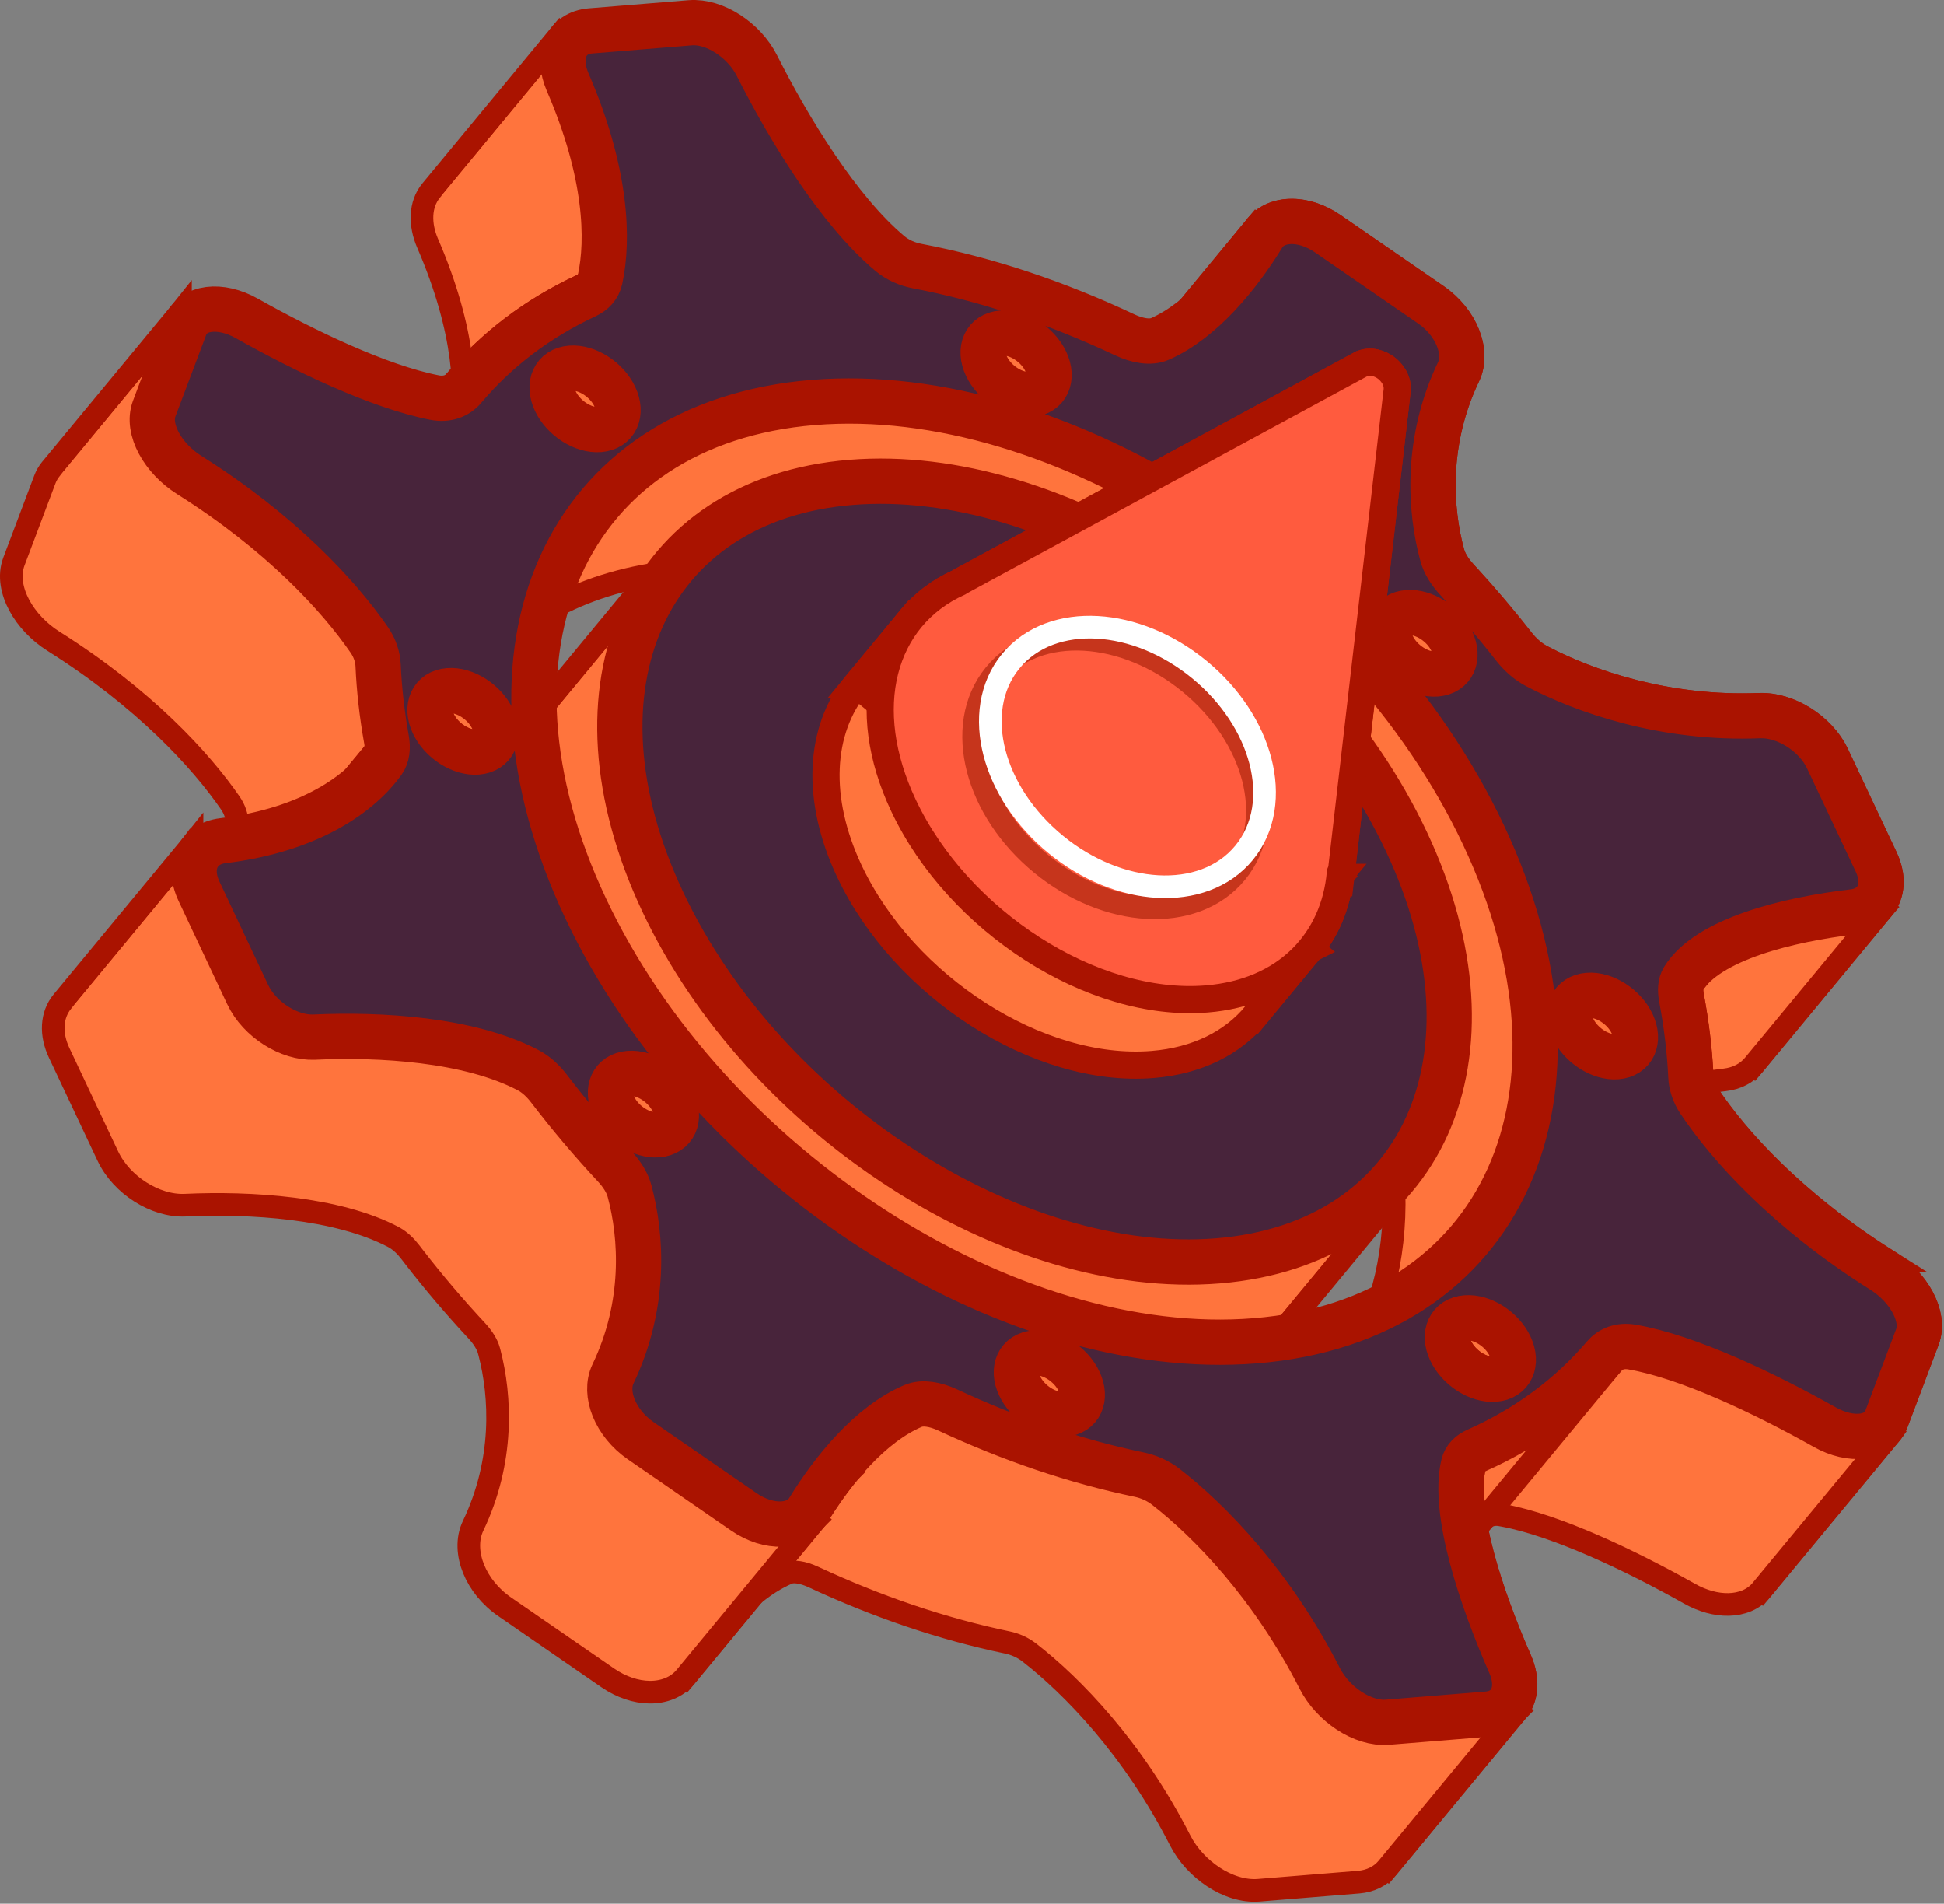 <svg width="859" height="841" viewBox="0 0 859 841" fill="none" xmlns="http://www.w3.org/2000/svg">
<rect x="0" y="0" width="859" height="841" fill="#808080" stroke="none"/>
<path d="M255.509 21.3C253.621 23.591 252.75 28.131 255.39 34.227C273.143 75.224 274.088 105.916 270.034 124.435C269.509 126.834 268.444 128.94 266.978 130.708L209.704 199.949L209.703 199.948C209.7 199.951 209.699 199.954 209.697 199.957L201.998 193.576L202.003 193.568C202.477 192.998 202.815 192.339 202.99 191.538L203.152 190.775C206.487 174.584 205.774 146.323 188.938 107.442C185.389 99.247 185.432 90.35 190.517 84.18L190.523 84.174L247.798 14.934L255.509 21.3Z" fill="#FF743D" stroke="#AA1300" stroke-width="10"/>
<path fill-rule="evenodd" clip-rule="evenodd" d="M251.651 18.12C253.716 15.614 256.845 13.981 260.928 13.648L304.998 10.062C315.804 9.183 328.803 17.769 334.428 28.912C348.536 56.858 370.355 92.801 393.141 111.934C396.791 114.999 401.119 116.752 405.264 117.54C435.917 123.366 466.871 133.737 496.992 147.924C502.582 150.557 508.387 151.559 512.584 149.71C524.291 144.557 535.081 134.707 544.133 123.768L486.857 193.009C477.806 203.948 467.015 213.798 455.309 218.951C451.111 220.799 445.307 219.797 439.717 217.164C409.595 202.978 378.642 192.607 347.989 186.781C343.844 185.993 339.515 184.239 335.866 181.175C313.08 162.042 291.26 126.099 277.152 98.152C271.527 87.01 258.529 78.423 247.723 79.303L203.652 82.889C199.569 83.222 196.441 84.855 194.375 87.361L251.651 18.12Z" fill="#FF743D"/>
<path d="M562.959 105.897C562.802 106.086 562.654 106.286 562.515 106.497L562.378 106.712C558.325 113.325 553.474 120.323 547.985 126.956L547.984 126.955L490.785 196.105C490.76 196.135 490.735 196.167 490.71 196.197L486.857 193.01L483.005 189.822L483.006 189.821C488.149 183.606 492.73 177.004 496.576 170.728C496.998 170.04 497.463 169.388 497.969 168.774L497.974 168.769L555.249 99.528L562.959 105.897Z" fill="#FF743D" stroke="#AA1300" stroke-width="10"/>
<path d="M571.075 92.819C577.126 92.883 583.635 95.044 589.573 99.137L635.086 130.517C641.522 134.954 646.26 140.951 648.809 147.224C651.332 153.435 651.868 160.389 649.036 166.307C634.982 195.685 636.869 224.714 642.125 243.987C642.861 246.684 644.711 249.717 647.451 252.68L649.109 254.483C657.376 263.516 665.29 272.859 672.801 282.48C675.181 285.528 678.07 288.126 681.23 289.8L682.2 290.309C702.792 301.02 737.061 312.79 777.339 311.145H777.34C784.15 310.867 791.293 313.189 797.374 316.992C803.476 320.809 808.907 326.362 812.059 333.046L833.553 378.628C837.376 386.736 837.131 395.236 832.167 401.25L832.164 401.254L774.889 470.495L767.18 464.125C769.013 461.904 769.903 457.796 767.233 452.134L745.739 406.553C743.537 401.884 739.558 397.69 734.796 394.711C730.163 391.813 725.159 390.295 720.883 390.365L720.472 390.377C678.096 392.108 642.1 379.757 620.301 368.417L619.274 367.878C614.907 365.565 611.187 362.23 608.226 358.604L607.644 357.874C599.807 347.836 591.517 338.101 582.832 328.709V328.708C579.436 325.035 576.501 320.625 575.201 315.858C569.484 294.893 567.401 263.295 582.741 231.232C584.012 228.573 584.076 224.677 582.269 220.229C580.487 215.842 577.035 211.369 572.135 207.99L526.62 176.611C522.089 173.486 517.486 172.099 513.692 172.059C509.889 172.018 507.203 173.295 505.684 175.137L505.679 175.143L497.969 168.775C497.972 168.771 497.976 168.767 497.979 168.763L555.249 99.528C559.14 94.814 565.034 92.754 571.075 92.819Z" fill="#FF743D" stroke="#AA1300" stroke-width="10"/>
<path d="M832.168 401.25C832.159 401.26 832.149 401.271 832.141 401.281L774.889 470.495C771.839 474.187 767.376 476.43 762.201 477.038C748.987 478.59 734.354 481.273 721.528 485.419C708.521 489.623 698.163 495.086 692.649 501.71L684.954 495.324L684.965 495.311H684.964C684.976 495.297 684.989 495.283 685.001 495.268L742.23 426.083L742.239 426.071C749.627 417.196 762.261 411.016 775.728 406.663C789.376 402.252 804.698 399.464 818.31 397.865C821.294 397.515 823.267 396.324 824.455 394.885V394.886L824.459 394.881L832.168 401.25Z" fill="#FF743D" stroke="#AA1300" stroke-width="10"/>
<path d="M749.934 432.456L749.924 432.468L749.925 432.469C749.239 433.292 748.637 434.125 748.116 434.965C747.706 435.628 747.384 437.12 747.898 439.835L748.318 442.102C750.228 452.669 751.46 463.041 752.029 473.178L752.141 475.347V475.348C752.262 477.933 753.095 480.807 754.969 483.618C767.575 502.534 792.907 530.903 834.482 557.088H834.481C840.963 561.17 846.292 566.856 849.56 572.938C852.778 578.925 854.33 585.982 851.932 592.341L838.282 628.534C837.639 630.24 836.749 631.786 835.635 633.145L835.627 633.154L835.62 633.161L778.345 702.403L770.625 696.046C771.033 695.548 771.383 694.956 771.65 694.247L785.3 658.053C786.301 655.397 785.929 651.475 783.476 646.912C781.074 642.444 776.985 638.008 771.877 634.791C729.13 607.868 702.772 578.511 689.372 558.405C686.494 554.085 685.082 549.456 684.876 545.057L684.769 542.98C684.185 532.574 682.87 521.877 680.798 510.937V510.936C680.12 507.353 679.955 502.79 682.339 498.941L682.638 498.469C683.344 497.374 684.123 496.322 684.964 495.312L742.182 426.14C742.201 426.117 742.22 426.093 742.239 426.071L749.934 432.456Z" fill="#FF743D" stroke="#AA1300" stroke-width="10"/>
<path d="M704.987 595.91C708.869 591.351 714.913 588.942 721.95 590.148C747.666 594.552 782.489 611.327 808.785 626.117C813.177 628.587 817.452 629.635 820.907 629.562C824.358 629.489 826.632 628.339 827.885 626.822L827.915 626.787L835.634 633.145C835.63 633.15 835.624 633.155 835.62 633.161L835.621 633.161L778.358 702.384L778.359 702.385C774.773 706.76 769.37 708.684 763.843 708.801C758.308 708.918 752.283 707.266 746.607 704.074C720.758 689.535 687.89 673.829 664.112 669.445L662.986 669.245C659.33 668.618 656.855 669.837 655.325 671.633L647.666 665.204L704.941 595.964L704.963 595.937L704.987 595.91Z" fill="#FF743D" stroke="#AA1300" stroke-width="10"/>
<path d="M712.646 602.337L655.371 671.579L655.348 671.606L655.325 671.633C640.001 689.628 620.506 704.197 597.271 714.535C596.116 715.049 595.357 715.63 594.899 716.183L587.196 709.807L644.471 640.566L644.473 640.564C646.164 638.523 648.325 637.118 650.482 636.158C672.404 626.404 690.67 612.721 704.987 595.909L712.646 602.337Z" fill="#FF743D" stroke="#AA1300" stroke-width="10"/>
<path d="M652.177 646.94L652.174 646.942C651.86 647.321 651.65 647.731 651.535 648.218V648.219C649.365 657.396 651.034 671.137 655.187 686.812C659.282 702.268 665.569 718.812 671.866 733.171C675.398 741.227 675.3 749.9 670.311 755.953L670.306 755.96L613.03 825.201L605.319 818.834C607.136 816.629 608.009 812.305 605.432 806.427C599.011 791.783 592.516 774.732 588.245 758.615C584.033 742.716 581.751 726.903 584.528 715.158C585.016 713.093 585.956 711.304 587.198 709.805L644.471 640.567C644.472 640.566 644.472 640.565 644.473 640.564L652.177 646.94Z" fill="#FF743D" stroke="#AA1300" stroke-width="10"/>
<path d="M401.569 616.488C407.678 613.909 414.996 615.61 420.887 618.358C448.379 631.177 476.511 640.758 504.398 646.554C509.094 647.53 513.949 649.572 518.246 652.911L519.183 653.644C538.998 669.257 566.441 697.666 587.665 739.257C590.119 744.067 594.22 748.484 598.937 751.578C603.696 754.699 608.624 756.182 612.677 755.852L656.748 752.266C659.67 752.028 661.497 750.924 662.594 749.593L662.6 749.586L670.311 755.954C670.309 755.956 670.307 755.958 670.305 755.96L613.035 825.194C609.995 828.881 605.53 831.047 600.283 831.474L556.212 835.06C549.29 835.623 542.167 833.109 536.177 829.181C530.146 825.226 524.799 819.543 521.482 813.043C500.659 772.237 473.685 744.696 454.835 730.047C451.855 727.732 448.436 726.281 445.087 725.585C416.371 719.617 387.506 709.774 359.385 696.662C354.514 694.39 350.604 694.045 348.391 694.859L348.182 694.942C337.271 699.548 326.847 708.87 317.846 719.741L310.142 713.366L310.144 713.364H310.143C310.164 713.338 310.186 713.313 310.207 713.288L367.418 644.125L367.419 644.123C376.882 632.695 388.535 621.99 401.569 616.488Z" fill="#FF743D" stroke="#AA1300" stroke-width="10"/>
<path d="M375.123 650.498L375.121 650.499L375.122 650.5C369.966 656.726 365.373 663.343 361.519 669.633V669.634C361.097 670.322 360.632 670.973 360.126 671.587L360.121 671.593L302.845 740.833L295.136 734.464C295.345 734.21 295.539 733.939 295.717 733.648H295.718C299.779 727.022 304.64 720.009 310.143 713.363L367.418 644.125L367.419 644.123L375.123 650.498Z" fill="#FF743D" stroke="#AA1300" stroke-width="10"/>
<path d="M92.565 379.544C90.685 381.829 89.785 385.94 92.457 391.607L113.951 437.189C116.121 441.789 120.025 445.952 124.684 448.907C129.366 451.877 134.403 453.374 138.629 453.178L141.377 453.062C170.12 451.981 209.26 454.442 235.724 468.361C240.2 470.715 243.814 474.284 246.583 477.906C255.547 489.63 265.129 500.951 275.238 511.809C278.697 515.524 281.681 519.999 282.984 524.835L283.246 525.825C288.69 546.78 290.375 577.731 275.356 609.127V609.128C274.084 611.787 274.019 615.682 275.826 620.131C277.609 624.518 281.06 628.991 285.96 632.369L331.474 663.748C336.006 666.873 340.608 668.261 344.403 668.302C348.205 668.342 350.892 667.066 352.411 665.224L352.415 665.219L360.125 671.587C360.124 671.588 360.122 671.589 360.12 671.591L360.121 671.592L302.846 740.833C298.955 745.546 293.061 747.607 287.02 747.542C280.968 747.477 274.46 745.316 268.523 741.223L223.008 709.843C216.573 705.406 211.835 699.409 209.286 693.136C206.763 686.925 206.228 679.971 209.059 674.053C222.82 645.286 221.299 616.855 216.294 597.588L216.053 596.677C215.316 593.942 213.436 590.863 210.643 587.863C200.965 577.468 191.755 566.652 183.09 555.464L181.363 553.221C179.3 550.522 176.915 548.23 174.317 546.74L173.794 546.453C149 533.412 110.512 531.075 81.818 532.407C75.068 532.721 68.024 530.381 62.052 526.593C56.056 522.79 50.732 517.272 47.631 510.695L26.137 465.114C22.278 456.932 22.608 448.459 27.567 442.432L27.575 442.421L84.827 373.209C84.832 373.203 84.837 373.197 84.842 373.19V373.191L84.851 373.181L92.565 379.544Z" fill="#FF743D" stroke="#AA1300" stroke-width="10"/>
<path fill-rule="evenodd" clip-rule="evenodd" d="M88.704 376.367C90.89 373.71 94.222 371.926 98.419 371.407C135.051 366.884 156.251 352.401 166.891 339.573L109.616 408.814C98.975 421.642 77.776 436.125 41.144 440.648C36.946 441.167 33.614 442.951 31.428 445.608L88.704 376.367Z" fill="#FF743D"/>
<path d="M173.301 339.455C172.515 340.548 171.662 341.653 170.74 342.765L113.468 412.001C113.467 412.002 113.465 412.004 113.464 412.006L105.763 405.627L105.767 405.622C106.545 404.684 107.258 403.76 107.908 402.856L108.006 402.719L108.114 402.589L165.39 333.349L173.301 339.455Z" fill="#FF743D" stroke="#AA1300" stroke-width="10"/>
<path d="M87.47 144.314C87.061 144.812 86.712 145.404 86.444 146.113L72.796 182.306C71.795 184.961 72.166 188.883 74.62 193.448C77.023 197.917 81.113 202.354 86.222 205.572L88.144 206.79C128.273 232.427 153.664 260.099 167.256 279.792C170.343 284.266 171.876 289.115 172.081 293.724L172.177 295.679C172.697 305.47 173.865 315.521 175.702 325.79L175.839 326.633C176.459 330.881 176.069 335.604 173.302 339.453L173.203 339.591L173.095 339.722L115.819 408.963L107.907 402.857C108.608 401.882 109.073 400.109 108.675 397.358L108.583 396.793C106.676 386.134 105.458 375.671 104.915 365.45L104.815 363.409C104.695 360.705 103.787 357.665 101.75 354.713C88.716 335.829 63.722 308.534 23.617 283.274C17.136 279.191 11.807 273.505 8.537 267.423C5.318 261.436 3.765 254.378 6.163 248.019L19.812 211.824C20.456 210.119 21.347 208.573 22.461 207.214L22.468 207.206L22.475 207.198L79.719 137.996C79.725 137.989 79.73 137.981 79.736 137.974V137.975L79.751 137.957L87.47 144.314Z" fill="#FF743D" stroke="#AA1300" stroke-width="10"/>
<path fill-rule="evenodd" clip-rule="evenodd" d="M83.603 141.144C88.441 135.244 98.973 134.984 109.041 140.646C134.517 154.975 167.401 170.8 191.97 175.621C197.606 176.726 202.144 174.894 204.964 171.547L147.689 240.787C144.868 244.135 140.33 245.967 134.695 244.862C110.126 240.041 77.241 224.216 51.765 209.887C41.697 204.225 31.165 204.485 26.328 210.385L83.603 141.144Z" fill="#FF743D"/>
<path d="M266.979 130.708L266.972 130.715C266.967 130.722 266.961 130.728 266.955 130.735L209.703 199.95L209.698 199.957C208.055 201.936 205.983 203.4 203.768 204.433L203.769 204.434C182.816 214.207 165.307 227.641 151.512 244.009L143.836 237.6L201.112 168.36L201.141 168.325C215.904 150.807 234.594 136.496 256.817 126.13C257.926 125.613 258.732 124.987 259.28 124.328L266.979 130.708Z" fill="#FF743D" stroke="#AA1300" stroke-width="10"/>
<path d="M301.035 254.174C274.358 286.66 270.131 338.508 297.379 396.289C319.401 442.991 357.459 483.798 401.198 512.012C444.973 540.249 493.994 555.593 537.812 552.028C571.201 549.31 596.717 536.032 613.223 515.932L613.235 515.918L620.952 522.279C620.948 522.283 620.944 522.288 620.94 522.292L563.676 591.518L563.676 591.519C545.207 614.01 517.03 628.332 481.348 631.236C434.76 635.027 383.571 618.728 338.502 589.656C293.396 560.561 253.976 518.395 231.058 469.795C202.759 409.783 206.125 353.487 236.031 317.069L236.043 317.055L293.318 247.815L301.035 254.174Z" fill="#FF743D" stroke="#AA1300" stroke-width="10"/>
<path fill-rule="evenodd" clip-rule="evenodd" d="M297.171 251.001C314.658 229.705 341.505 215.905 376.04 213.095C466.447 205.737 576.461 276.383 621.402 371.685C649.175 430.581 645.379 484.652 617.088 519.105L559.812 588.346C588.104 553.893 591.9 499.822 564.126 440.925C519.186 345.623 409.171 274.978 318.765 282.336C284.23 285.146 257.383 298.946 239.895 320.242L297.171 251.001Z" fill="#FF743D"/>
<path fill-rule="evenodd" clip-rule="evenodd" d="M650.268 546.478C629.162 572.2 596.718 588.9 554.862 592.306C445.29 601.223 312.708 515.661 258.732 401.199C225.375 330.461 229.846 265.239 263.991 223.628L206.715 292.869C172.57 334.48 168.099 399.702 201.457 470.439C255.433 584.902 388.015 670.464 497.586 661.547C539.442 658.141 571.886 641.44 592.992 615.719L650.268 546.478Z" fill="#FF743D"/>
<path d="M358.992 172.816C415.162 168.245 476.784 187.884 531.021 222.885C585.292 257.91 632.613 308.594 660.048 366.775C693.931 438.628 689.892 506.072 654.133 549.65L654.126 549.658L654.121 549.666L596.886 618.856C596.877 618.868 596.867 618.88 596.858 618.891L596.857 618.89L596.845 618.906L589.127 612.548C589.132 612.543 589.135 612.537 589.139 612.532L589.186 612.474C621.664 572.825 626.54 509.862 593.728 440.281C567.188 383.999 521.229 334.671 468.323 300.528C415.382 266.363 355.927 247.678 302.527 252.024C261.817 255.337 230.704 271.516 210.581 296.04L210.568 296.055L202.85 289.697C202.854 289.692 202.859 289.687 202.863 289.681L260.125 220.456C282.214 193.538 315.989 176.316 358.992 172.816Z" fill="#FF743D" stroke="#AA1300" stroke-width="10"/>
<path d="M249.666 168.872C249.033 169.639 248.314 171.666 249.953 175.141C251.264 177.921 253.637 180.507 256.478 182.327C259.351 184.167 262.261 184.95 264.505 184.768C265.94 184.651 266.751 184.186 267.209 183.734L267.383 183.543L267.389 183.537L275.099 189.904C275.097 189.906 275.095 189.908 275.093 189.91L217.823 259.145C215.438 262.037 211.956 263.657 208.042 263.976C203.054 264.381 197.986 262.665 193.809 259.989C189.6 257.293 185.848 253.346 183.632 248.646C180.925 242.906 180.817 236.43 184.675 231.751L184.68 231.745L241.956 162.505L249.666 168.872Z" fill="#FF743D" stroke="#AA1300" stroke-width="10"/>
<path d="M251.733 157.68C256.72 157.275 261.787 158.991 265.964 161.667C270.174 164.363 273.925 168.31 276.141 173.01C278.848 178.75 278.957 185.226 275.099 189.905L275.094 189.911L217.819 259.151L210.108 252.784C210.74 252.017 211.459 249.99 209.821 246.515C208.509 243.735 206.136 241.149 203.295 239.329C200.422 237.489 197.512 236.706 195.268 236.888C193.629 237.022 192.805 237.61 192.39 238.113L192.385 238.119L184.675 231.752C184.677 231.749 184.679 231.747 184.681 231.745H184.68L241.956 162.505C244.34 159.616 247.821 157.999 251.733 157.68Z" fill="#FF743D" stroke="#AA1300" stroke-width="10"/>
<path d="M197.778 300.144C202.766 299.738 207.833 301.455 212.011 304.13C216.22 306.827 219.972 310.774 222.188 315.473C224.901 321.228 225.002 327.721 221.117 332.4L221.118 332.401L163.843 401.642L163.842 401.641C163.839 401.645 163.836 401.649 163.833 401.653L156.138 395.268L156.147 395.256C156.782 394.493 157.511 392.465 155.867 388.979C154.556 386.198 152.183 383.612 149.342 381.793C146.469 379.952 143.559 379.17 141.315 379.352C139.683 379.485 138.86 380.069 138.444 380.568L130.748 374.182L188.024 304.942L188.033 304.93C190.418 302.065 193.885 300.461 197.778 300.144Z" fill="#FF743D" stroke="#AA1300" stroke-width="10"/>
<path d="M195.729 311.315L195.719 311.327C195.084 312.09 194.355 314.118 195.999 317.604C197.31 320.385 199.683 322.971 202.524 324.791C205.397 326.631 208.307 327.414 210.551 327.231C212.183 327.099 213.007 326.515 213.423 326.016L221.118 332.401L163.842 401.641L163.838 401.647L163.834 401.653C161.449 404.519 157.981 406.122 154.088 406.439C149.1 406.845 144.033 405.129 139.855 402.453C135.646 399.757 131.894 395.809 129.678 391.11C126.965 385.356 126.863 378.862 130.749 374.182L188.023 304.942C188.026 304.938 188.03 304.934 188.033 304.931L195.729 311.315Z" fill="#FF743D" stroke="#AA1300" stroke-width="10"/>
<path fill-rule="evenodd" clip-rule="evenodd" d="M450.971 600.691C448.706 603.413 448.392 607.677 450.572 612.299C454.099 619.779 462.82 625.365 470.052 624.777C472.815 624.552 474.961 623.459 476.361 621.776L419.085 691.017C417.685 692.7 415.539 693.793 412.777 694.018C405.545 694.606 396.823 689.02 393.296 681.54C391.116 676.917 391.431 672.654 393.696 669.932L450.971 600.691Z" fill="#FF743D"/>
<path fill-rule="evenodd" clip-rule="evenodd" d="M476.361 621.776C478.626 619.054 478.94 614.791 476.76 610.168C473.233 602.688 464.511 597.102 457.279 597.69C454.517 597.915 452.371 599.008 450.971 600.691L393.696 669.932C395.096 668.249 397.241 667.156 400.004 666.931C407.236 666.343 415.957 671.929 419.485 679.409C421.664 684.031 421.35 688.295 419.085 691.017L476.361 621.776Z" fill="#FF743D"/>
<path fill-rule="evenodd" clip-rule="evenodd" d="M297.022 498.273C295.622 499.971 293.469 501.074 290.691 501.3C283.46 501.889 274.738 496.302 271.211 488.823C269.038 484.215 269.343 479.964 271.588 477.241L214.313 546.482C212.068 549.205 211.762 553.456 213.935 558.063C217.463 565.543 226.184 571.13 233.416 570.541C236.193 570.315 238.347 569.211 239.746 567.514L297.022 498.273Z" fill="#FF743D"/>
<path fill-rule="evenodd" clip-rule="evenodd" d="M271.588 477.241C272.988 475.543 275.141 474.44 277.919 474.214C285.151 473.625 293.872 479.211 297.399 486.691C299.572 491.299 299.267 495.55 297.022 498.273L239.746 567.514C241.991 564.791 242.296 560.54 240.124 555.932C236.596 548.452 227.875 542.866 220.643 543.455C217.866 543.681 215.712 544.784 214.313 546.482L271.588 477.241Z" fill="#FF743D"/>
<path fill-rule="evenodd" clip-rule="evenodd" d="M461.681 171.251C463.946 168.529 464.26 164.265 462.08 159.642C458.553 152.162 449.831 146.576 442.599 147.165C439.837 147.389 437.691 148.483 436.291 150.165L379.016 219.406C380.416 217.724 382.561 216.63 385.324 216.405C392.556 215.817 401.277 221.403 404.805 228.883C406.984 233.506 406.67 237.769 404.405 240.491L461.681 171.251Z" fill="#FF743D"/>
<path fill-rule="evenodd" clip-rule="evenodd" d="M436.291 150.165C434.026 152.887 433.712 157.151 435.892 161.774C439.419 169.254 448.14 174.84 455.372 174.251C458.135 174.026 460.281 172.933 461.681 171.251L404.405 240.491C403.005 242.174 400.86 243.267 398.097 243.492C390.865 244.081 382.143 238.494 378.616 231.014C376.436 226.392 376.751 222.128 379.016 219.406L436.291 150.165Z" fill="#FF743D"/>
<path fill-rule="evenodd" clip-rule="evenodd" d="M615.63 273.668C617.03 271.971 619.183 270.867 621.96 270.641C629.192 270.053 637.914 275.639 641.441 283.119C643.614 287.727 643.309 291.978 641.064 294.701L583.788 363.941C586.033 361.218 586.338 356.967 584.166 352.36C580.638 344.88 571.917 339.293 564.685 339.882C561.908 340.108 559.754 341.212 558.355 342.909L615.63 273.668Z" fill="#FF743D"/>
<path fill-rule="evenodd" clip-rule="evenodd" d="M641.064 294.701C639.664 296.398 637.51 297.502 634.733 297.728C627.501 298.316 618.78 292.73 615.253 285.25C613.08 280.642 613.385 276.391 615.63 273.668L558.355 342.909C556.11 345.632 555.804 349.883 557.977 354.491C561.504 361.971 570.226 367.557 577.458 366.969C580.235 366.743 582.388 365.639 583.788 363.942L641.064 294.701Z" fill="#FF743D"/>
<path d="M647.335 577.207C652.323 576.801 657.389 578.517 661.567 581.193C665.776 583.889 669.527 587.837 671.743 592.536C674.45 598.276 674.56 604.752 670.701 609.431L670.696 609.437L613.421 678.677L605.71 672.31C606.342 671.543 607.062 669.516 605.423 666.042C604.112 663.261 601.739 660.675 598.898 658.855C596.025 657.015 593.114 656.232 590.87 656.415C589.231 656.548 588.407 657.136 587.992 657.639L587.987 657.645L580.278 651.278C580.279 651.276 580.281 651.273 580.283 651.271H580.282L637.558 582.031C639.942 579.143 643.423 577.525 647.335 577.207Z" fill="#FF743D" stroke="#AA1300" stroke-width="10"/>
<path d="M645.268 588.398C644.636 589.165 643.917 591.193 645.555 594.667C646.866 597.448 649.239 600.034 652.08 601.853C654.953 603.694 657.864 604.476 660.108 604.294C661.543 604.177 662.353 603.712 662.811 603.261L662.986 603.069L662.991 603.063L670.701 609.431C670.7 609.433 670.697 609.434 670.696 609.436L613.425 678.671C611.041 681.563 607.558 683.183 603.644 683.502C598.656 683.908 593.589 682.191 589.411 679.516C585.202 676.819 581.451 672.872 579.235 668.173C576.528 662.432 576.419 655.957 580.278 651.277L580.282 651.271L637.558 582.031L645.268 588.398Z" fill="#FF743D" stroke="#AA1300" stroke-width="10"/>
<path fill-rule="evenodd" clip-rule="evenodd" d="M695.386 442.727C693.121 445.449 692.807 449.713 694.987 454.336C698.514 461.816 707.236 467.402 714.467 466.813C717.23 466.589 719.376 465.495 720.776 463.813L663.5 533.054C662.1 534.736 659.955 535.829 657.192 536.054C649.96 536.643 641.239 531.056 637.711 523.577C635.531 518.954 635.846 514.69 638.111 511.968L695.386 442.727Z" fill="#FF743D"/>
<path fill-rule="evenodd" clip-rule="evenodd" d="M720.776 463.813C723.041 461.091 723.355 456.827 721.175 452.204C717.648 444.724 708.927 439.138 701.695 439.727C698.932 439.952 696.786 441.045 695.386 442.727L638.111 511.968C639.511 510.286 641.656 509.192 644.419 508.968C651.651 508.379 660.372 513.965 663.9 521.445C666.08 526.068 665.765 530.332 663.5 533.053L720.776 463.813Z" fill="#FF743D"/>
<mask id="path-38-outside-1_28_10" maskUnits="userSpaceOnUse" x="56.276" y="-1" width="802" height="772" fill="black">
<rect fill="white" x="56.276" y="-1" width="802" height="772"/>
<path fill-rule="evenodd" clip-rule="evenodd" d="M258.93 130.662C262.067 129.199 264.404 126.774 265.15 123.366C268.934 106.077 268.23 76.462 250.801 36.214C245.874 24.836 249.952 14.542 260.928 13.648L304.998 10.062C315.804 9.183 328.803 17.769 334.428 28.912C348.536 56.858 370.355 92.801 393.141 111.934C396.791 114.999 401.119 116.752 405.264 117.54C435.917 123.366 466.871 133.737 496.992 147.924C502.582 150.557 508.386 151.559 512.584 149.71C531.166 141.53 547.44 121.518 558.115 104.1C562.953 96.203 575.573 95.559 586.734 103.254L632.249 134.633C643.584 142.448 648.629 155.572 644.526 164.149C629.83 194.87 631.815 225.183 637.301 245.302C638.319 249.035 640.711 252.756 643.779 256.074C652.556 265.566 660.936 275.406 668.86 285.556C671.575 289.034 674.98 292.148 678.89 294.219C699.971 305.382 735.56 317.855 777.544 316.14C788.718 315.684 802.183 323.827 807.536 335.179L829.031 380.761C834.302 391.938 829.52 401.583 818.893 402.831C790.355 406.184 754.734 414.785 743.865 432.333C742.468 434.589 742.39 437.616 742.986 440.765C745.237 452.654 746.615 464.279 747.146 475.582C747.31 479.074 748.432 482.825 750.808 486.391C763.811 505.902 789.656 534.765 831.817 561.319C843.407 568.619 850.653 581.562 847.253 590.576L833.604 626.77C830.257 635.646 817.987 637.029 806.334 630.474C780.056 615.695 745.893 599.32 721.106 595.076C715.759 594.16 711.499 595.973 708.794 599.151C693.973 616.554 675.092 630.68 652.514 640.726C649.659 641.996 647.387 644.028 646.669 647.068C641.723 667.99 654.569 706.175 667.287 735.179C672.198 746.38 667.96 756.37 657.153 757.25L613.082 760.836C602.106 761.729 588.983 752.84 583.211 741.53C562.019 700.001 534.543 671.907 515.178 656.859C511.54 654.032 507.403 652.285 503.38 651.449C475.078 645.567 446.58 635.855 418.774 622.889C413.313 620.343 407.653 619.347 403.513 621.094C384.629 629.067 368.069 649.376 357.256 667.02C352.417 674.916 339.797 675.56 328.636 667.865L283.122 636.485C271.786 628.67 266.742 615.546 270.845 606.97C285.464 576.41 283.577 546.254 278.156 526.135C277.136 522.35 274.704 518.573 271.578 515.216C261.362 504.243 251.676 492.799 242.611 480.943C240.126 477.692 237.036 474.701 233.397 472.787C207.341 459.082 167.685 456.834 138.861 458.172C127.886 458.682 114.7 450.499 109.429 439.322L87.935 393.74C82.581 382.388 87.657 372.737 98.419 371.407C137.979 366.523 159.54 350.023 169.242 336.535C171.092 333.962 171.455 330.438 170.78 326.671C168.783 315.509 167.559 304.584 167.086 293.946C166.923 290.289 165.704 286.345 163.141 282.633C149.72 263.188 124.231 235.42 83.557 209.802C71.967 202.502 64.718 189.557 68.117 180.542L81.766 144.348C85.114 135.472 97.388 134.093 109.041 140.646C134.517 154.975 167.401 170.8 191.97 175.621C197.606 176.726 202.144 174.894 204.964 171.546C219.243 154.603 237.342 140.731 258.93 130.662ZM621.402 371.685C666.343 466.986 628.624 549.654 538.218 557.011C447.812 564.369 337.797 493.723 292.857 398.422C247.916 303.12 285.634 220.452 376.04 213.095C466.447 205.737 576.461 276.383 621.402 371.685ZM655.526 368.907C709.502 483.37 664.433 583.389 554.862 592.306C445.29 601.223 312.708 515.661 258.732 401.199C204.756 286.736 249.825 186.717 359.397 177.8C468.968 168.883 601.55 254.445 655.526 368.907ZM271.619 175.142C275.146 182.622 272.143 189.162 264.911 189.751C257.679 190.339 248.958 184.753 245.431 177.273C241.903 169.793 244.906 163.253 252.138 162.664C259.37 162.076 268.092 167.662 271.619 175.142ZM210.957 332.215C218.189 331.626 221.192 325.086 217.665 317.606C214.138 310.126 205.416 304.54 198.184 305.128C190.952 305.717 187.949 312.257 191.477 319.737C195.004 327.217 203.725 332.803 210.957 332.215ZM476.76 610.168C473.233 602.688 464.511 597.102 457.279 597.69C450.048 598.279 447.044 604.819 450.572 612.299C454.099 619.779 462.82 625.365 470.052 624.777C477.284 624.188 480.287 617.648 476.76 610.168ZM277.919 474.214C285.15 473.625 293.872 479.211 297.399 486.691C300.926 494.171 297.923 500.712 290.691 501.3C283.459 501.889 274.738 496.303 271.211 488.823C267.684 481.343 270.687 474.802 277.919 474.214ZM435.892 161.773C439.419 169.253 448.14 174.84 455.372 174.251C462.604 173.663 465.607 167.122 462.08 159.642C458.553 152.162 449.831 146.576 442.599 147.165C435.367 147.753 432.364 154.293 435.892 161.773ZM634.733 297.728C627.501 298.316 618.78 292.73 615.253 285.25C611.725 277.77 614.728 271.23 621.96 270.641C629.192 270.053 637.914 275.639 641.441 283.119C644.968 290.599 641.965 297.139 634.733 297.728ZM641.033 596.799C637.506 589.319 640.509 582.779 647.741 582.191C654.973 581.602 663.694 587.188 667.221 594.668C670.749 602.148 667.746 608.689 660.514 609.277C653.282 609.866 644.56 604.279 641.033 596.799ZM701.695 439.727C694.463 440.315 691.46 446.856 694.987 454.336C698.514 461.816 707.236 467.402 714.467 466.813C721.699 466.225 724.702 459.684 721.175 452.204C717.648 444.724 708.926 439.138 701.695 439.727Z"/>
</mask>
<path fill-rule="evenodd" clip-rule="evenodd" d="M258.93 130.662C262.067 129.199 264.404 126.774 265.15 123.366C268.934 106.077 268.23 76.462 250.801 36.214C245.874 24.836 249.952 14.542 260.928 13.648L304.998 10.062C315.804 9.183 328.803 17.769 334.428 28.912C348.536 56.858 370.355 92.801 393.141 111.934C396.791 114.999 401.119 116.752 405.264 117.54C435.917 123.366 466.871 133.737 496.992 147.924C502.582 150.557 508.386 151.559 512.584 149.71C531.166 141.53 547.44 121.518 558.115 104.1C562.953 96.203 575.573 95.559 586.734 103.254L632.249 134.633C643.584 142.448 648.629 155.572 644.526 164.149C629.83 194.87 631.815 225.183 637.301 245.302C638.319 249.035 640.711 252.756 643.779 256.074C652.556 265.566 660.936 275.406 668.86 285.556C671.575 289.034 674.98 292.148 678.89 294.219C699.971 305.382 735.56 317.855 777.544 316.14C788.718 315.684 802.183 323.827 807.536 335.179L829.031 380.761C834.302 391.938 829.52 401.583 818.893 402.831C790.355 406.184 754.734 414.785 743.865 432.333C742.468 434.589 742.39 437.616 742.986 440.765C745.237 452.654 746.615 464.279 747.146 475.582C747.31 479.074 748.432 482.825 750.808 486.391C763.811 505.902 789.656 534.765 831.817 561.319C843.407 568.619 850.653 581.562 847.253 590.576L833.604 626.77C830.257 635.646 817.987 637.029 806.334 630.474C780.056 615.695 745.893 599.32 721.106 595.076C715.759 594.16 711.499 595.973 708.794 599.151C693.973 616.554 675.092 630.68 652.514 640.726C649.659 641.996 647.387 644.028 646.669 647.068C641.723 667.99 654.569 706.175 667.287 735.179C672.198 746.38 667.96 756.37 657.153 757.25L613.082 760.836C602.106 761.729 588.983 752.84 583.211 741.53C562.019 700.001 534.543 671.907 515.178 656.859C511.54 654.032 507.403 652.285 503.38 651.449C475.078 645.567 446.58 635.855 418.774 622.889C413.313 620.343 407.653 619.347 403.513 621.094C384.629 629.067 368.069 649.376 357.256 667.02C352.417 674.916 339.797 675.56 328.636 667.865L283.122 636.485C271.786 628.67 266.742 615.546 270.845 606.97C285.464 576.41 283.577 546.254 278.156 526.135C277.136 522.35 274.704 518.573 271.578 515.216C261.362 504.243 251.676 492.799 242.611 480.943C240.126 477.692 237.036 474.701 233.397 472.787C207.341 459.082 167.685 456.834 138.861 458.172C127.886 458.682 114.7 450.499 109.429 439.322L87.935 393.74C82.581 382.388 87.657 372.737 98.419 371.407C137.979 366.523 159.54 350.023 169.242 336.535C171.092 333.962 171.455 330.438 170.78 326.671C168.783 315.509 167.559 304.584 167.086 293.946C166.923 290.289 165.704 286.345 163.141 282.633C149.72 263.188 124.231 235.42 83.557 209.802C71.967 202.502 64.718 189.557 68.117 180.542L81.766 144.348C85.114 135.472 97.388 134.093 109.041 140.646C134.517 154.975 167.401 170.8 191.97 175.621C197.606 176.726 202.144 174.894 204.964 171.546C219.243 154.603 237.342 140.731 258.93 130.662ZM621.402 371.685C666.343 466.986 628.624 549.654 538.218 557.011C447.812 564.369 337.797 493.723 292.857 398.422C247.916 303.12 285.634 220.452 376.04 213.095C466.447 205.737 576.461 276.383 621.402 371.685ZM655.526 368.907C709.502 483.37 664.433 583.389 554.862 592.306C445.29 601.223 312.708 515.661 258.732 401.199C204.756 286.736 249.825 186.717 359.397 177.8C468.968 168.883 601.55 254.445 655.526 368.907ZM271.619 175.142C275.146 182.622 272.143 189.162 264.911 189.751C257.679 190.339 248.958 184.753 245.431 177.273C241.903 169.793 244.906 163.253 252.138 162.664C259.37 162.076 268.092 167.662 271.619 175.142ZM210.957 332.215C218.189 331.626 221.192 325.086 217.665 317.606C214.138 310.126 205.416 304.54 198.184 305.128C190.952 305.717 187.949 312.257 191.477 319.737C195.004 327.217 203.725 332.803 210.957 332.215ZM476.76 610.168C473.233 602.688 464.511 597.102 457.279 597.69C450.048 598.279 447.044 604.819 450.572 612.299C454.099 619.779 462.82 625.365 470.052 624.777C477.284 624.188 480.287 617.648 476.76 610.168ZM277.919 474.214C285.15 473.625 293.872 479.211 297.399 486.691C300.926 494.171 297.923 500.712 290.691 501.3C283.459 501.889 274.738 496.303 271.211 488.823C267.684 481.343 270.687 474.802 277.919 474.214ZM435.892 161.773C439.419 169.253 448.14 174.84 455.372 174.251C462.604 173.663 465.607 167.122 462.08 159.642C458.553 152.162 449.831 146.576 442.599 147.165C435.367 147.753 432.364 154.293 435.892 161.773ZM634.733 297.728C627.501 298.316 618.78 292.73 615.253 285.25C611.725 277.77 614.728 271.23 621.96 270.641C629.192 270.053 637.914 275.639 641.441 283.119C644.968 290.599 641.965 297.139 634.733 297.728ZM641.033 596.799C637.506 589.319 640.509 582.779 647.741 582.191C654.973 581.602 663.694 587.188 667.221 594.668C670.749 602.148 667.746 608.689 660.514 609.277C653.282 609.866 644.56 604.279 641.033 596.799ZM701.695 439.727C694.463 440.315 691.46 446.856 694.987 454.336C698.514 461.816 707.236 467.402 714.467 466.813C721.699 466.225 724.702 459.684 721.175 452.204C717.648 444.724 708.926 439.138 701.695 439.727Z" fill="#48243B"/>
<path fill-rule="evenodd" clip-rule="evenodd" d="M258.93 130.662C262.067 129.199 264.404 126.774 265.15 123.366C268.934 106.077 268.23 76.462 250.801 36.214C245.874 24.836 249.952 14.542 260.928 13.648L304.998 10.062C315.804 9.183 328.803 17.769 334.428 28.912C348.536 56.858 370.355 92.801 393.141 111.934C396.791 114.999 401.119 116.752 405.264 117.54C435.917 123.366 466.871 133.737 496.992 147.924C502.582 150.557 508.386 151.559 512.584 149.71C531.166 141.53 547.44 121.518 558.115 104.1C562.953 96.203 575.573 95.559 586.734 103.254L632.249 134.633C643.584 142.448 648.629 155.572 644.526 164.149C629.83 194.87 631.815 225.183 637.301 245.302C638.319 249.035 640.711 252.756 643.779 256.074C652.556 265.566 660.936 275.406 668.86 285.556C671.575 289.034 674.98 292.148 678.89 294.219C699.971 305.382 735.56 317.855 777.544 316.14C788.718 315.684 802.183 323.827 807.536 335.179L829.031 380.761C834.302 391.938 829.52 401.583 818.893 402.831C790.355 406.184 754.734 414.785 743.865 432.333C742.468 434.589 742.39 437.616 742.986 440.765C745.237 452.654 746.615 464.279 747.146 475.582C747.31 479.074 748.432 482.825 750.808 486.391C763.811 505.902 789.656 534.765 831.817 561.319C843.407 568.619 850.653 581.562 847.253 590.576L833.604 626.77C830.257 635.646 817.987 637.029 806.334 630.474C780.056 615.695 745.893 599.32 721.106 595.076C715.759 594.16 711.499 595.973 708.794 599.151C693.973 616.554 675.092 630.68 652.514 640.726C649.659 641.996 647.387 644.028 646.669 647.068C641.723 667.99 654.569 706.175 667.287 735.179C672.198 746.38 667.96 756.37 657.153 757.25L613.082 760.836C602.106 761.729 588.983 752.84 583.211 741.53C562.019 700.001 534.543 671.907 515.178 656.859C511.54 654.032 507.403 652.285 503.38 651.449C475.078 645.567 446.58 635.855 418.774 622.889C413.313 620.343 407.653 619.347 403.513 621.094C384.629 629.067 368.069 649.376 357.256 667.02C352.417 674.916 339.797 675.56 328.636 667.865L283.122 636.485C271.786 628.67 266.742 615.546 270.845 606.97C285.464 576.41 283.577 546.254 278.156 526.135C277.136 522.35 274.704 518.573 271.578 515.216C261.362 504.243 251.676 492.799 242.611 480.943C240.126 477.692 237.036 474.701 233.397 472.787C207.341 459.082 167.685 456.834 138.861 458.172C127.886 458.682 114.7 450.499 109.429 439.322L87.935 393.74C82.581 382.388 87.657 372.737 98.419 371.407C137.979 366.523 159.54 350.023 169.242 336.535C171.092 333.962 171.455 330.438 170.78 326.671C168.783 315.509 167.559 304.584 167.086 293.946C166.923 290.289 165.704 286.345 163.141 282.633C149.72 263.188 124.231 235.42 83.557 209.802C71.967 202.502 64.718 189.557 68.117 180.542L81.766 144.348C85.114 135.472 97.388 134.093 109.041 140.646C134.517 154.975 167.401 170.8 191.97 175.621C197.606 176.726 202.144 174.894 204.964 171.546C219.243 154.603 237.342 140.731 258.93 130.662ZM621.402 371.685C666.343 466.986 628.624 549.654 538.218 557.011C447.812 564.369 337.797 493.723 292.857 398.422C247.916 303.12 285.634 220.452 376.04 213.095C466.447 205.737 576.461 276.383 621.402 371.685ZM655.526 368.907C709.502 483.37 664.433 583.389 554.862 592.306C445.29 601.223 312.708 515.661 258.732 401.199C204.756 286.736 249.825 186.717 359.397 177.8C468.968 168.883 601.55 254.445 655.526 368.907ZM271.619 175.142C275.146 182.622 272.143 189.162 264.911 189.751C257.679 190.339 248.958 184.753 245.431 177.273C241.903 169.793 244.906 163.253 252.138 162.664C259.37 162.076 268.092 167.662 271.619 175.142ZM210.957 332.215C218.189 331.626 221.192 325.086 217.665 317.606C214.138 310.126 205.416 304.54 198.184 305.128C190.952 305.717 187.949 312.257 191.477 319.737C195.004 327.217 203.725 332.803 210.957 332.215ZM476.76 610.168C473.233 602.688 464.511 597.102 457.279 597.69C450.048 598.279 447.044 604.819 450.572 612.299C454.099 619.779 462.82 625.365 470.052 624.777C477.284 624.188 480.287 617.648 476.76 610.168ZM277.919 474.214C285.15 473.625 293.872 479.211 297.399 486.691C300.926 494.171 297.923 500.712 290.691 501.3C283.459 501.889 274.738 496.303 271.211 488.823C267.684 481.343 270.687 474.802 277.919 474.214ZM435.892 161.773C439.419 169.253 448.14 174.84 455.372 174.251C462.604 173.663 465.607 167.122 462.08 159.642C458.553 152.162 449.831 146.576 442.599 147.165C435.367 147.753 432.364 154.293 435.892 161.773ZM634.733 297.728C627.501 298.316 618.78 292.73 615.253 285.25C611.725 277.77 614.728 271.23 621.96 270.641C629.192 270.053 637.914 275.639 641.441 283.119C644.968 290.599 641.965 297.139 634.733 297.728ZM641.033 596.799C637.506 589.319 640.509 582.779 647.741 582.191C654.973 581.602 663.694 587.188 667.221 594.668C670.749 602.148 667.746 608.689 660.514 609.277C653.282 609.866 644.56 604.279 641.033 596.799ZM701.695 439.727C694.463 440.315 691.46 446.856 694.987 454.336C698.514 461.816 707.236 467.402 714.467 466.813C721.699 466.225 724.702 459.684 721.175 452.204C717.648 444.724 708.926 439.138 701.695 439.727Z" stroke="#AA1300" stroke-width="20" mask="url(#path-38-outside-1_28_10)"/>
<path d="M581.844 379.924L591.093 387.569C591.092 387.569 591.091 387.57 591.09 387.571L591.091 387.572L567.148 416.517L567.147 416.516C567.086 416.589 567.026 416.661 566.964 416.732L557.852 408.926L581.794 379.981L581.86 379.902L581.929 379.824C581.9 379.857 581.872 379.89 581.844 379.924ZM557.899 408.87L557.901 408.868L557.939 408.823C557.925 408.839 557.912 408.855 557.899 408.87Z" fill="#FF743D" stroke="#AA1300" stroke-width="12"/>
<path d="M592.403 384.224C591.464 397.623 586.91 409.68 578.974 419.283L578.972 419.286L555.029 448.23L545.781 440.584C551.96 433.107 555.707 423.5 556.49 412.331L556.624 410.41L557.852 408.926L581.794 379.981L593.709 365.578L592.403 384.224Z" fill="#FF743D" stroke="#AA1300" stroke-width="12"/>
<path d="M411.732 280.981C398.94 296.543 396.455 321.807 410.087 350.714C421.141 374.156 440.451 394.819 462.812 409.141C485.21 423.488 510.143 431.144 532.273 429.343C549.147 427.97 561.701 421.346 569.724 411.639L569.726 411.637L578.974 419.284L578.972 419.286L555.029 448.23L555.028 448.229C544.642 460.796 528.903 468.654 509.304 470.249C483.88 472.317 456.359 463.54 432.396 448.191C408.393 432.817 387.43 410.52 375.29 384.777C360.377 353.152 361.869 322.56 378.52 302.305L378.531 302.292L402.475 273.346L411.732 280.981Z" fill="#FF743D" stroke="#AA1300" stroke-width="12"/>
<path d="M600.986 161.098C605.502 158.65 610.132 160.76 612.45 162.489C614.862 164.289 617.9 167.943 617.35 172.693L592.966 383.096L592.965 383.095C592.784 384.667 592.195 386.235 591.093 387.568L591.09 387.571L567.148 416.517L557.899 408.871C557.367 409.515 557.158 410.189 557.103 410.659L581.36 201.352L408.417 295.127L406.511 296.179L406.078 296.585L405.138 296.997C398.029 300.111 392.231 304.523 387.79 309.926L387.778 309.939L378.52 302.306C378.524 302.301 378.529 302.296 378.533 302.291H378.532L402.474 273.346C408.015 266.61 415.128 261.184 423.589 257.361C423.817 257.206 424.051 257.062 424.291 256.93L424.296 256.926L426.601 255.654L426.64 255.633L600.985 161.098H600.986Z" fill="#FF743D" stroke="#AA1300" stroke-width="12"/>
<path d="M600.986 161.098C605.503 158.65 610.132 160.76 612.45 162.489C614.862 164.289 617.901 167.943 617.35 172.693L592.966 383.088L592.967 383.089C592.868 383.946 592.647 384.799 592.292 385.612C590.962 400.49 585.12 413.625 575.141 423.467C564.857 433.61 550.548 439.896 533.247 441.304C507.824 443.373 480.303 434.595 456.339 419.246C432.336 403.872 411.373 381.575 399.233 355.832C389.191 334.536 386.589 313.816 391.03 296.279C395.443 278.852 406.736 264.977 423.589 257.362C423.816 257.207 424.051 257.063 424.291 256.93L424.297 256.926L426.601 255.654L426.64 255.633L600.985 161.098H600.986Z" fill="#FF5B3E" stroke="#AA1300" stroke-width="12"/>
<path d="M525.695 301.734C540.102 313.545 549.815 328.618 553.713 343.631C557.609 358.638 555.747 373.976 546.311 385.486C536.875 396.995 522.201 401.83 506.721 400.952C491.235 400.074 474.549 393.505 460.143 381.695C445.736 369.884 436.024 354.811 432.126 339.799C428.229 324.791 430.091 309.454 439.527 297.944C448.963 286.434 463.637 281.6 479.118 282.478C494.603 283.356 511.288 289.923 525.695 301.734Z" stroke="#C6351C" stroke-width="10"/>
<path d="M529.889 295.734C543.797 307.136 553.18 321.692 556.946 336.198C560.711 350.699 558.916 365.541 549.779 376.688C540.641 387.834 526.439 392.505 511.481 391.657C496.518 390.808 480.405 384.463 466.496 373.061C452.588 361.659 443.206 347.103 439.439 332.597C435.674 318.096 437.469 303.253 446.607 292.107C455.745 280.961 469.947 276.29 484.905 277.138C499.868 277.987 515.981 284.332 529.889 295.734Z" stroke="white" stroke-width="10"/>
</svg>
